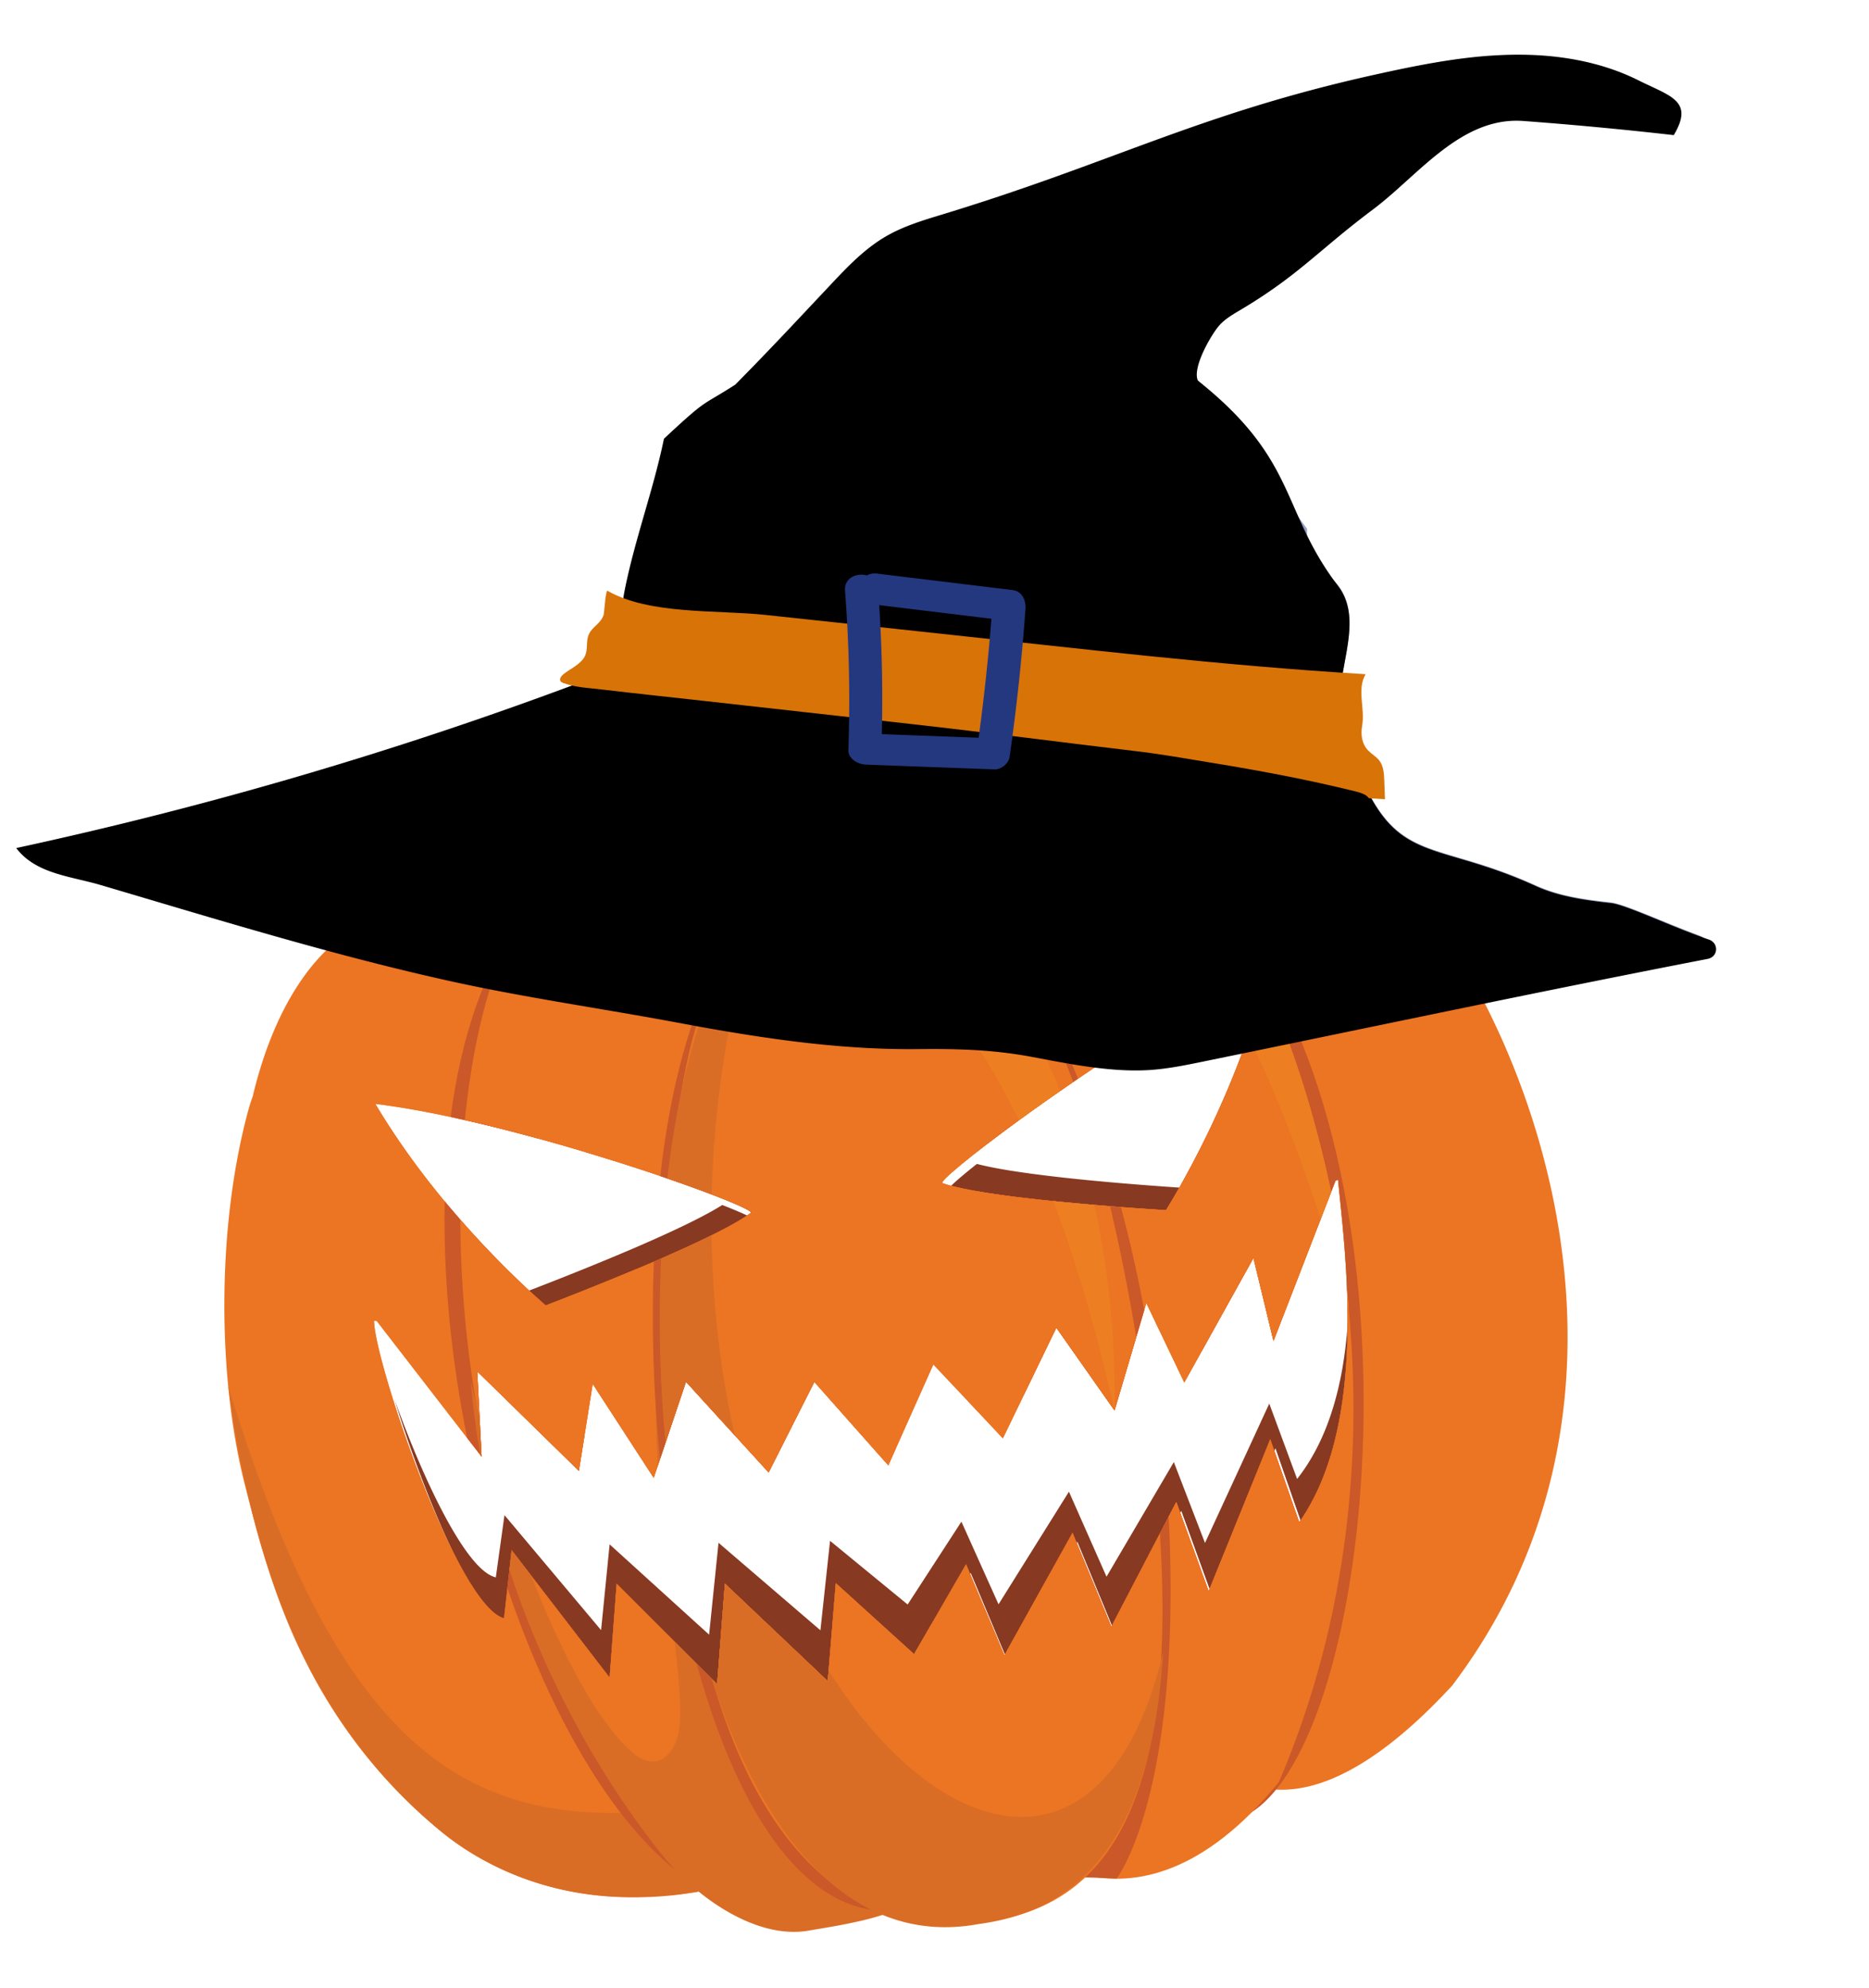 <svg width="328.621" height="349.481" viewBox="0 0 86.948 92.467" xmlns="http://www.w3.org/2000/svg"><defs><clipPath clipPathUnits="userSpaceOnUse" id="a"><path d="M20.85 158.602h123.979V50.855H20.849Z"/></clipPath><clipPath clipPathUnits="userSpaceOnUse" id="b"><path d="M111.694 157.687c.828.245 1.666.451 2.518.605 2.426.441 4.988.452 7.371-.232 2.292-.658 3.906-.621 3.057-3.288a237.176 237.176 0 0 1-9.913-1.13c-4.087-.553-6.008-5.216-8.478-8.215a126.846 126.846 0 0 0-9.343-10.16c-.46-.449-.934-.909-1.198-1.494-.409-.905-.261-1.987-.378-2.913-.328-2.594-.379-5.217.146-7.78 1.525-7.445 2.872-14.926 4.262-22.397.103-.555.212-1.126.514-1.604.545-.86 1.593-1.244 2.331-1.944 1.865-1.771 1.257-4.799 1.603-7.347.367-2.709 1.933-4.995 3.666-7.028 3.013-3.536 5.388-1.985 11.654-3.523 1.666-.41 3.388-.291 5.095-.125.921.09 3.667-.633 6.162-1.041.903-.147 1.049-1.378.213-1.748-10.223-4.528-20.341-9.23-30.527-13.87-1.091-.497-2.186-.995-3.339-1.324-2.46-.7-5.234-.69-7.776-.732-2.61-.043-4.916-.478-7.462-1.061-5.197-1.189-10.544-1.448-15.857-1.534-5.037-.082-10.141-.407-15.173-.32-5.315.093-10.617.502-15.909.98-2.711.244-5.421.51-8.132.759-2.046.188-4.336-.141-5.951 1.368a257.41 257.41 0 0 1 34.061 19.287c.38.255.764.515 1.068.856 1.501 1.678.597 4.084.559 6.039-.071 3.694.453 7.477.413 11.115l.559 12.356c.191 2.297.044 4.757.817 6.986.718 2.073 2.49 3.853 3.631 5.743 1.684 2.792 3.277 5.625 4.891 8.458.809 1.42 1.658 2.846 2.854 3.961.943.88 2.07 1.534 3.186 2.18 10.386 6.017 20.785 12.04 31.622 17.199 2.334 1.111 4.71 2.188 7.183 2.918"/></clipPath></defs><g clip-path="url(#a)" opacity=".48" transform="matrix(.69 .14 .14 -.646 -22.11 75.64)"><g clip-path="url(#b)"><path d="M-3.3-26.101c.857-1.448 3.657-7.642 4.237-9.222.696-1.895 2.731-7.864 3.267-9.81.721-2.618 2.659-5.031 3.563-7.614.951-2.719 2.434-3.669 5.246-4.237l12.964-2.622c-9.336-5.049-18.75-10.13-28.903-13.223-3.005-.915-6.104-1.669-8.821-3.246-2.715-1.578-5.057-4.171-5.42-7.291 4.47-2.212 9.804-1.065 14.619.238 10.252 2.773 20.36 6.047 30.398 9.511 7.039 2.429 20.413 4.39 22.733 12.914.769 2.822.141 5.989-1.647 8.305-1.791 2.319-4.524 3.672-7.139 4.995-4.567 2.309-30.01 8.504-34.43 11.085" style="fill:#243880;fill-opacity:1;fill-rule:nonzero;stroke:none" transform="translate(93.924 135.469)"/></g></g><path d="m0 0 1.627-2.097 6.236-8.037 1.035-1.334.463-.597.027-.035.204.853.158.662 1.145 4.792.962 4.024 4.785-5.896.016-.019 2.395-2.951 4.434 5.517 2.196 2.734.41.511 1.814-7.235.053-.212.732-2.921 1.324 1.706 1.526 1.965.793 1.021 5.642 7.271.79-3.224.811-3.313.12-.489.562-2.294.018-.076.309-1.261.375.511 3.641 4.963 1.522 2.075 3.451 4.705.488-2.458 1.508-7.598 9.069 15.211.57-3.076.335-1.805.12-.65.129-.697.321-1.727.257-1.391c2.663 2.76 4.567 6.336 5.939 10.202 3.049 8.585 3.473 18.601 3.755 24.287l-.001-.005c-.287-4.681-.868-11.137-2.798-17.153-1.136-3.537-2.739-6.922-5.023-9.703a20.348 20.348 0 0 0-1.613-1.747l-.178-.168-.041.2-.099.483-.389 1.897-1.214 5.915L51.582-2.49l-1.214 5.521-.795 3.62-3.254-4.005L44.853.841l-1.516-1.866-.894-1.1-.216-.266-.099-.121-1.604-1.975-.264.976-.275 1.012-2.088 7.698-6.17-7.177-3.177-3.696-2.433 8.764-.183.659-1.997-2.244-5.09-5.72-.038.043-2.317 2.577-4.889 5.439L9.6-3.726l-.301-1.138-.181-.682L.185 4.85l-.517.602-2.409-9.3-.091-.352-2.386 2.936-.103.127-.247.304L-6.79.671l-2.772 3.412-2.417 2.974-1.463-5.718-.844-3.297-7.681 12.604-.757 1.242-.568-1.906-.455-1.528-.526-1.762-.388-1.305c-3.117 1.209-6.253 12.043-7.914 20.647 1.421-9.731 4.925-24.61 8.406-26.106l.892 3.317.498 1.85.401 1.488.133.498 8.383-15.234.821 3.554.236 1.023 1.235 5.342 1.523-2.075 4.638-6.323.317-.432 2.251-3.069.358-.487.023.1 1.227 5.248z" style="fill:#883922;fill-opacity:1;fill-rule:evenodd;stroke:none" transform="matrix(.426 -.065 -.065 -.426 33.922 74.068)"/><path d="M0 0c-1.68.398-3.47.836-5.247 1.294l-.388.099-.886.232-.385.102c-.546.146-1.088.293-1.622.44l-.42.117c-.849.238-1.675.477-2.46.715-1.889.573-3.551 1.14-4.776 1.668-2.461-1.405-3.857-2.346-3.625-2.468 1.599-.846 4.61-1.831 8.034-2.793a147.968 147.968 0 0 1 2.578-.701c.528-.14 1.061-.278 1.593-.414.196-.051.393-.1.589-.15l.722-.182c.031-.008.063-.015.094-.024 1.846-.461 3.663-.893 5.313-1.275 1.742-.404 3.298-.751 4.509-1.017a80.613 80.613 0 0 1 2.413 2.979C4.451-1.029 2.331-.553 0 0" style="fill:#883922;fill-opacity:1;fill-rule:evenodd;stroke:none" transform="matrix(.426 -.065 -.065 -.426 52.644 55.08)"/><path d="M0 0c.22.116-1.032.977-3.274 2.274-.927-.406-2.121-.836-3.485-1.274C-8.024.593-9.435.18-10.913-.228a240.647 240.647 0 0 0-2.206-.593l-.438-.114a.074.074 0 0 1-.014-.004l-.271-.07a325.302 325.302 0 0 0-8.409-2.028 423.37 423.37 0 0 0-3.399-.757 80.729 80.729 0 0 1 2.207-2.722 395.802 395.802 0 0 1 4.003.892c1.827.418 3.884.902 5.975 1.422l.079.019.647.162.012.003 1.069.272a167.62 167.62 0 0 1 5.619 1.543C-3.464-1.436-1.28-.674 0 0" style="fill:#883922;fill-opacity:1;fill-rule:evenodd;stroke:none" transform="matrix(.426 -.065 -.065 -.426 35.143 56.81)"/><path style="fill:#d26828;fill-opacity:1;fill-rule:evenodd;stroke:none;stroke-width:1.333" d="M1221.016 514.854c-7.316.101-13.962 1.856-21.002 4.953-5.328 2.342-13.6 23.733-18.307 49.466 12.721 6.04 22.976 11.937 22.283 12.301-4.324 2.278-16.328 5.289-25.025 7.291-.457 4.846-.75 9.713-.834 14.522l6.22 13.793 6.696-12.975 9.793 14.725 8.492-11.899 8.713 13.514 8.625-13.389 8.29 12.022 10.038-14.576 6.48 13.068 6.883-14.617 3.672 12.146 12.176-15.703c.854-8.255.877-16.62.18-24.697-4.802 7.742-9.401 13.371-11.196 15.472-7.66-1.678-25.737-5.824-31.244-8.738-1.01-.533 21.267-12.795 40.559-20.115-4.075-20.29-13.24-36.793-26.477-41.592-9.715-3.521-17.7-5.074-25.015-4.972zm37.261 117.21-11.986 16.34-3.478-14.21-12.381 15.95-3.467-13.824-9.385 11.684-9.596-11.822-3.29 13.773-12.518-16.13-3.31 14.157-6.054-8.248c5.355 15.525 15.756 26.263 33.737 26.575 19.917.345 34.27-9.392 43.762-24z" transform="matrix(.319 -.049 .049 .319 -377.638 -70.104)"/><path style="fill:#e57125;fill-opacity:1;fill-rule:evenodd;stroke:none;stroke-width:1.333" d="M1266.467 523.38c-7.389-.107-15.02 2.816-22.215 9.452-1.894 1.4-4.475 21.386-6.922 45.106 9.773-5.525 30.805-15.885 45.78-20.075-6.56 16.142-16.983 28.974-19.917 32.408-6.081-1.332-18.71-4.22-26.42-6.812-1.12 11.2-2.201 22.895-3.152 33.775l1.34 1.944 10.037-14.576 6.48 13.068 6.883-14.617 3.672 12.146 12.57-16.213 1.043 12.268 12.332-21.455c.168-.039.393-.14.387-.06-.565 9.962-.87 35.313-13.025 47.913l-2.31-12.463-12.093 20.284-2.66-13.409-11.986 16.34-3.478-14.21-11.883 15.308c-.335 4.263-.87 10.988-.87 10.988s18.406 21.776 50.114-.564c51.838-65.128 21.89-136.025-13.707-136.545zM1184.469 522.152c-4.725.02-9.979.772-15.688 2.66-22.841 7.544-46.216 76.543-1.025 132.942 33.065 22.885 53.684 1.435 53.684 1.435s-.325-7.549-.665-15.164l-3.195 3.979-9.596-11.822-3.29 13.773-12.518-16.13-3.31 14.157-12.118-16.515-3.055 13.226-11.177-20.31-2.567 9.535c-6.381-2.743-12.825-39.234-12.017-45.207.01-.079.22.024.386.064l11.975 21.633 1.244-12.25 12.3 16.397 3.876-12.092 6.639 14.717 6.695-12.975 9.793 14.725 8.492-11.899 8.713 13.514 1.484-2.305c-1.897-36.554-4.96-84.661-8.058-86.914 0 0-10.127-9.245-27.002-9.174zm-31.598 35.668c20.464 5.763 52.325 23.12 51.12 23.754-5.513 2.904-23.596 7.022-31.259 8.688-2.928-3.439-13.329-16.29-19.86-32.442z" transform="matrix(.319 -.049 .049 .319 -377.638 -70.104)"/><path style="fill:#eb7523;fill-opacity:1;fill-rule:evenodd;stroke:none;stroke-width:1.333" d="M1278.043 533.648c-11.124.05-14.346 8.772-14.346 8.772-1.057.929-2.142 10.6-3.166 23.97 7.7-3.428 15.767-6.621 22.578-8.527-6.558 16.142-16.982 28.974-19.916 32.408a541.54 541.54 0 0 1-4.158-.93c-.27 4.634-.546 9.216-.795 13.97l.121-.258 3.672 12.146 12.57-16.213 1.043 12.268 12.332-21.455c.084-.02.182-.054.258-.074.076-.02.132-.027.13.013-.142 2.491-.267 5.944-.565 9.918-.145 1.932-.334 3.99-.582 6.117a118.392 118.392 0 0 1-.461 3.522c-.166 1.128-.35 2.265-.559 3.41v.002c-.833 4.579-2.029 9.24-3.775 13.543v.002c-.01.013-.012.024-.018.037a45.968 45.968 0 0 1-1.381 3.076c-.01.013-.011.027-.018.04v.001c-.01.013-.014.024-.02.036-1.154 2.318-2.508 4.48-4.08 6.418-.155.19-.304.388-.463.574v.002c-.357.417-.726.823-1.105 1.217l-2.311-12.463-12.092 20.283-2.66-13.408-1.508 2.054a5165.83 5165.83 0 0 0-1.271 31.053s6.893 23.938 38.066-.914c46.104-44.757 17.926-117.051 1.447-125.64-7.053-3.68-12.616-4.988-16.968-4.97z" transform="matrix(.319 -.049 .049 .319 -377.638 -70.104)"/><path style="fill:#ca5828;fill-opacity:1;fill-rule:evenodd;stroke:none;stroke-width:1.333" d="M1268.123 536.807c-.482 8.024-.878 17.26-1.25 26.85 5.507-2.279 10.974-4.29 15.828-5.675-3.337-8.458-8.096-15.767-14.578-21.175zm14.75 21.625c-5.14 12.42-12.495 22.796-16.848 28.359-.28 8.165-.554 16.346-.855 24.361l9.434-12.166 1.043 12.266 12.334-21.453c.168-.039.39-.14.384-.06-.565 9.962-.868 35.311-13.023 47.911l-2.31-12.46-9.194 15.421c-1.218 21.067-2.923 36.575-5.787 38.084 19.765 1.556 42.213-75.3 24.822-120.263z" transform="matrix(.319 -.049 .049 .319 -377.638 -70.104)"/><path style="fill:#eb7523;fill-opacity:1;fill-rule:evenodd;stroke:none;stroke-width:1.333" d="M1256.045 533.426c-11.732-.208-17.563 9.459-17.563 9.459-1.327 1.26-3.138 17.103-4.953 37.32 6.28-4.078 30.363-16.543 47.711-21.797-3.822-11.607-8.957-19.643-13.95-22.056-4.213-2.036-7.96-2.868-11.245-2.926zm25.88 27.217c-6.564 14.82-15.969 26.394-18.732 29.628-7.104-1.557-23.154-5.235-29.84-8.085-.865 9.782-1.729 20.4-2.537 30.982l4.145 6.01 10.037-14.576 6.48 13.068 6.883-14.617 3.672 12.146 12.57-16.213 1.044 12.268 11.462-19.943c-.627-11.518-2.546-21.975-5.183-30.668zm5.255 45.464c-1.305 10.934-4.278 23.706-11.84 31.545l-2.31-12.463-12.092 20.284-2.66-13.409-11.987 16.34-3.478-14.21-12.381 15.95-1.79-7.136c-1.262 18.081-2.146 31.865-2.146 31.865s14.693 22.476 40.277-.674c13.719-22.047 19.464-46.202 20.407-68.092z" transform="matrix(.319 -.049 .049 .319 -377.638 -70.104)"/><path style="fill:#ca5828;fill-opacity:1;fill-rule:evenodd;stroke:none;stroke-width:1.333" d="M1239.389 541.617c-.35 7.821-.442 20.81-.467 35.43 3.841-2.114 8.955-4.75 14.615-7.443-3.115-12.739-7.839-22.845-14.148-27.987zm-.47 42.533c0 9.59 0 19.214-.011 29.295l6.09-8.845 6.48 13.07 6.422-13.639a201.24 201.24 0 0 0-1.064-15.197c-5.612-1.304-12.522-3.013-17.916-4.684zm17.942 49.844-10.57 14.408-3.479-14.209-4.021 5.182c-.241 24.18-.928 43.223-2.877 44.043.78.005 5.621.984 5.621.984s10.89-10.25 15.156-48.74c.061-.554.113-1.112.17-1.668z" transform="matrix(.319 -.049 .049 .319 -377.638 -70.104)"/><path style="fill:#ed7f22;fill-opacity:1;fill-rule:evenodd;stroke:none;stroke-width:1.333" d="M1256.416 533.34c-2.548.053-5.298.551-8.266 1.558 13.263 2.156 21.864 10.539 27.946 25.207a119.28 119.28 0 0 1 5.511-1.802c-4.498-14.011-12.229-25.232-25.191-24.963zm25.75 26.754a107.473 107.473 0 0 1-3.457 7.164c2.525 7.813 4.568 17.015 6.342 27.635l2.082-3.623c-.522-9.499-1.932-20.962-4.967-31.176zm5.127 44.978c-.094.848-.203 1.707-.318 2.576.035.253.073.487.107.74.086-.92.158-2.045.211-3.316z" transform="matrix(.319 -.049 .049 .319 -377.638 -70.104)"/><path style="fill:#eb7523;fill-opacity:1;fill-rule:evenodd;stroke:none;stroke-width:1.333" d="M1164.684 530.715a46.515 46.515 0 0 0-5.934.33c-9.65 1.113-17.848 9.882-23.207 23.074-.315.57-.611 1.16-.889 1.783-6.9 15.486-10.322 36.902-8.695 53.442.955 9.674 1.934 17.92 5.018 27.136 3.08 9.214 8.052 18.357 15.439 26.55 4.501 4.987 12.539 11.028 24.211 13.156 5.512 1.008 15.31 1.547 21.351-.334-.926-.486-6.37-6.571-8.662-8.895 3.572-2.241 5.803-4.373 5.803-4.373s-.194-7.135-.416-14.822l-11.955-16.295-3.055 13.226-11.177-20.31-2.567 9.535c-6.381-2.743-12.825-39.234-12.017-45.207.01-.079.22.024.386.064l11.975 21.633 1.244-12.25 12.3 16.397 3.876-12.092 6.639 14.717 3.115-6.036a2614.05 2614.05 0 0 0-1.02-24.078 477.352 477.352 0 0 1-13.715 3.196c-2.928-3.439-13.329-16.29-19.86-32.442 9.925 2.795 22.511 8.315 32.726 13.334-.924-15.596-1.981-27.334-3.13-28.4 0 0-.466-11.819-17.784-12.04z" transform="matrix(.319 -.049 .049 .319 -377.638 -70.104)"/><path style="fill:#da6d26;fill-opacity:1;fill-rule:evenodd;stroke:none;stroke-width:1.333" d="M1125.73 594.814c-.409 25.412 3.565 49.15 20.663 68.186 4.488 5.004 12.51 11.06 24.18 13.213 5.66 1.05 11.363 1.256 17.071.371-3.166-1.344-5.598-8.453-6.966-11.73-30.534-.935-46.978-15.38-54.948-70.04z" transform="matrix(.319 -.049 .049 .319 -377.638 -70.104)"/><path style="fill:#ca5828;fill-opacity:1;fill-rule:evenodd;stroke:none;stroke-width:1.333" d="M1177.748 534.486c-6.553 6.598-11.289 15.98-14.43 26.848 3.948 1.501 8.011 3.217 11.989 4.994.395-11.25 1.157-22.139 2.441-31.842zm-17.125 38.73c-1.897 10.865-2.516 22.6-1.98 34.212l1.65 2.98 1.246-12.25 12.299 16.397 1.603-5.002c-.246-6.44-.401-13.09-.453-19.79-.788.175-1.604.357-2.256.499-1.908-2.242-6.991-8.498-12.109-17.045zm1.895 51.167-1.428 5.3c3.322 18.8 9.623 35.25 18.088 44.213 0 0 3.205-2.877 3.974-3.01-2.217-.558-4.81-16.762-6.476-39.097l-2.983 12.904z" transform="matrix(.319 -.049 .049 .319 -377.638 -70.104)"/><path style="fill:#eb7523;fill-opacity:1;fill-rule:evenodd;stroke:none;stroke-width:1.333" d="M1191.67 529.16c-2.436-.06-5.075.253-7.912 1.076-6.829 1.981-13.978 14.26-18.485 31.854 18.834 7.406 39.697 18.97 38.717 19.484-5.512 2.904-23.595 7.022-31.258 8.688-1.68-1.974-5.826-7.062-10.287-14.084a163.03 163.03 0 0 0-1.69 29.672l.782-7.692 12.3 16.397 3.876-12.092 6.639 14.717 6.695-12.975 9.793 14.725 8.492-11.899 7.844 12.164c-1.236-35.753-3.072-76.468-5.162-78.562 0 0-7.191-11.152-20.344-11.473zm-29.154 95.223-.03.107c2.442 15.898 7.462 32.054 16.042 46.936 16.784 28.928 40.236 1.351 40.236 1.351s-.259-10.66-.686-25.392l-.498.619-9.595-11.822-3.291 13.773-12.518-16.13-3.31 14.157-12.118-16.515-3.054 13.226z" transform="matrix(.319 -.049 .049 .319 -377.638 -70.104)"/><path style="fill:#da6d26;fill-opacity:1;fill-rule:evenodd;stroke:none;stroke-width:1.333" d="M1189.26 591.705c-2.111 8.292-3.326 16.368-4.076 23.863l5.863-11.363.029.043c-.662-5.502-1.258-10.006-1.816-12.543zm-28.84 7.576a108.731 108.731 0 0 0-.264 10.881l.137.246.572-5.633c-.204-2.016-.359-3.884-.445-5.494zm2.096 25.102-.737 2.738c2.628 15.924 8.223 31.387 15.711 44.297 3.572 6.156 11.188 13.827 19.032 13.666 3.754-.079 12.573.055 15.449-2.195 1.409-1.111 1.024-.976 2.47-2.02 1.22-.875-1.345-4.584-.203-5.57-5.253.009-7.988-5.234-10.945-8.692-3.38-3.953-5.918-15.604-7.93-28.675l-3.187-4.108-3.31 14.158-5.118-6.974c-.214 5.59-.488 10.072-1.326 12.672-1.252 3.881-4.358 5.315-6.982 2.318-4.494-5.13-8.115-16.127-10.688-27.55z" transform="matrix(.319 -.049 .049 .319 -377.638 -70.104)"/><path style="fill:#ca5828;fill-opacity:1;fill-rule:evenodd;stroke:none;stroke-width:1.333" d="M1211.158 539.467c-8.227 5.264-14.81 18.475-19.27 34.885 7.474 3.892 12.593 6.964 12.102 7.222-2.766 1.458-8.697 3.219-14.888 4.824-1.767 9.087-2.944 18.724-3.456 28.274l5.403-10.467 9.793 14.723 8.49-11.899.246.381c.74-27.438 1.647-54.79 1.58-67.943zm-18.982 94.355-3.31 14.16-2.473-3.37c2.628 22.45 10.275 39.5 24.164 39.615-1.961-.875-2.123-21.327-1.676-46.94l-.897-1.105-3.29 13.773z" transform="matrix(.319 -.049 .049 .319 -377.638 -70.104)"/><path style="fill:#eb7523;fill-opacity:1;fill-rule:evenodd;stroke:none;stroke-width:1.333" d="M1223.135 535.643c-15.806.018-24.592 16.291-29.723 39.484 6.68 3.53 11.037 6.206 10.578 6.447-2.423 1.277-7.277 2.787-12.605 4.22-1.223 7.418-2.184 15.296-2.938 23.448l2.6-5.037 9.793 14.725 8.492-11.899 8.713 13.514 8.625-13.389 8.29 12.022 10.038-14.576 6.48 13.068 4.696-9.969v-.002c-.078-6.647-.36-13.078-.862-19.22-8.5-2.005-19.316-4.805-23.363-6.946-.665-.351 8.792-5.796 20.828-11.562-4.201-20.483-12.92-34.346-29.642-34.328zm-30.96 98.181-3.31 14.158-.596-.812c3.473 27.267 15.843 39.628 31.942 40.52 14.975.837 31.022-6.091 35.043-51.504l-8.963 12.218-3.479-14.21-12.38 15.95-3.467-13.824-9.385 11.684-9.596-11.822-3.29 13.773z" transform="matrix(.319 -.049 .049 .319 -377.638 -70.104)"/><path style="fill:#da6d26;fill-opacity:1;fill-rule:evenodd;stroke:none;stroke-width:1.333" d="M1211.158 539.467c-7.653 6.392-13.971 19.496-18.308 35.367a203.907 203.907 0 0 1 5.965 3.25c2.24-12.452 6.212-25.465 12.343-38.617zm-13.26 44.441c-2.308.733-4.962 1.48-7.699 2.201a194.806 194.806 0 0 0-3.408 26.344l4.256-8.248v.002l5.783 8.691c-.635-9.067-.35-18.815 1.067-28.99zm-5.722 49.916-3.31 14.158-.675-.918c3.789 23.584 13.954 41.359 32.707 40.805 10.758.196 25.592-3.935 32.188-34.615-12.977 31.92-35.7 23.533-48.035-4.793l-.358 1.494z" transform="matrix(.319 -.049 .049 .319 -377.638 -70.104)"/><path style="fill:#ed7f22;fill-opacity:1;fill-rule:evenodd;stroke:none;stroke-width:1.333" d="M1227.1 538.496c-7.079-.175-11.897 5.977-11.897 5.977 11.596-2.943 22.154 7.595 29.002 29.765a307.91 307.91 0 0 1 6.486-3.256c-2.783-12.333-7.483-21.918-12.779-27.154-3.911-3.865-7.595-5.252-10.812-5.332zm20.25 48.018c1.914 9.05 3.332 19.45 4.129 31.156 1.785-10.486 2.207-20.531 1.615-29.725-1.885-.454-3.806-.93-5.744-1.431z" transform="matrix(.319 -.049 .049 .319 -377.638 -70.104)"/><g><path d="M-6.722-21.81c.828.244 1.667.45 2.518.604 2.426.442 4.988.453 7.372-.232 2.292-.657 3.905-.62 3.056-3.287a238.877 238.877 0 0 1-9.913-1.13c-4.087-.554-6.008-5.217-8.478-8.216-2.927-3.552-3.88-5.59-7.175-8.804-.46-.448-.934-.908-1.198-1.493-.409-.905-1.062-3.2-.53-3.952 7.624-4.12 7.124-7.785 11.959-12.233 1.865-1.77 1.257-4.799 1.603-7.346.367-2.709 1.933-4.996 3.666-7.029 3.013-3.536 5.388-1.984 11.654-3.522 1.667-.41 3.388-.291 5.095-.125 1.006.097 4.184-.772 6.838-1.145.716-.099.855-1.061.194-1.353C9.492-85.691-.84-90.495-11.245-95.234c-1.091-.497-2.186-.995-3.339-1.325-2.459-.7-5.233-.689-7.776-.731-2.61-.044-4.916-.479-7.462-1.062-5.197-1.188-10.544-1.448-15.857-1.534-5.037-.082-10.141-.407-15.173-.319-5.315.093-10.617.502-15.909.979-2.711.245-5.421.51-8.132.759-2.045.189-4.336-.14-5.951 1.368a257.41 257.41 0 0 1 34.061 19.287c.38.255.764.515 1.069.857 1.5 1.678.596 4.084.558 6.039-.071 3.693.453 7.477.413 11.114 2.317 3.525 1.903 2.68 3.852 4.735 1.684 2.792 3.277 5.625 4.89 8.458.81 1.42 1.659 2.847 2.855 3.961.944.88 2.07 1.534 3.186 2.181 10.386 6.016 15.218 10.58 26.055 15.738 2.334 1.111 4.71 2.19 7.183 2.92" style="fill:#000;fill-opacity:1;fill-rule:nonzero;stroke:none" transform="matrix(.69 .14 .14 -.646 77.032 -10.558)"/></g><g><path d="M0 0c.271-.013.55-.028.798-.138.08-.035.143-.095.214-.145l.025.004 1.025.149-.308 1.287c-.115.483-.249.997-.622 1.324-.242.212-.558.319-.82.504-.541.382-.731 1.031-.755 1.657-.046 1.219-.862 2.419-.495 3.583-9.461-1.427-18.983-2.249-28.503-3.202-3.695-.368-7.389-.739-11.082-1.108-3.179-.317-7.485-1.624-10.546-.547-.132.046.103-1.61.092-1.707-.074-.665-.535-.942-.673-1.509-.14-.57.177-1.072.027-1.646-.154-.591-.762-1.044-1.122-1.508-.122-.157-.223-.402-.075-.536.06-.054.145-.069.226-.081.856-.124 1.649.019 2.499.094 2.27.2 4.537.432 6.806.648l13.611 1.297c5.033.478 10.062.85 15.087 1.291 1.612.142 3.245.179 4.862.246C-6.488.091-3.241.146 0 0" style="fill:#d87308;fill-opacity:1;fill-rule:nonzero;stroke:none" transform="matrix(.69 .14 .14 -.646 63.026 36.807)"/></g><g><path d="m0 0 7.439.632c.353-2.788.633-5.583.837-8.387L1.975-8.862A107.714 107.714 0 0 1 0 0m9.496 1.811c-.074.547-.445 1.152-1.098 1.096l-8.997-.763a1.082 1.082 0 0 1-.614-.265c-.685.054-1.438-.49-1.198-1.351A107.44 107.44 0 0 0 .037-10.418c.105-.622.815-.859 1.349-.766L9.74-9.716c.444.078.836.614.806 1.059a159.04 159.04 0 0 1-1.05 10.468" style="fill:#243880;fill-opacity:1;fill-rule:nonzero;stroke:none" transform="matrix(.69 .14 .14 -.646 40.901 28.15)"/></g></svg>